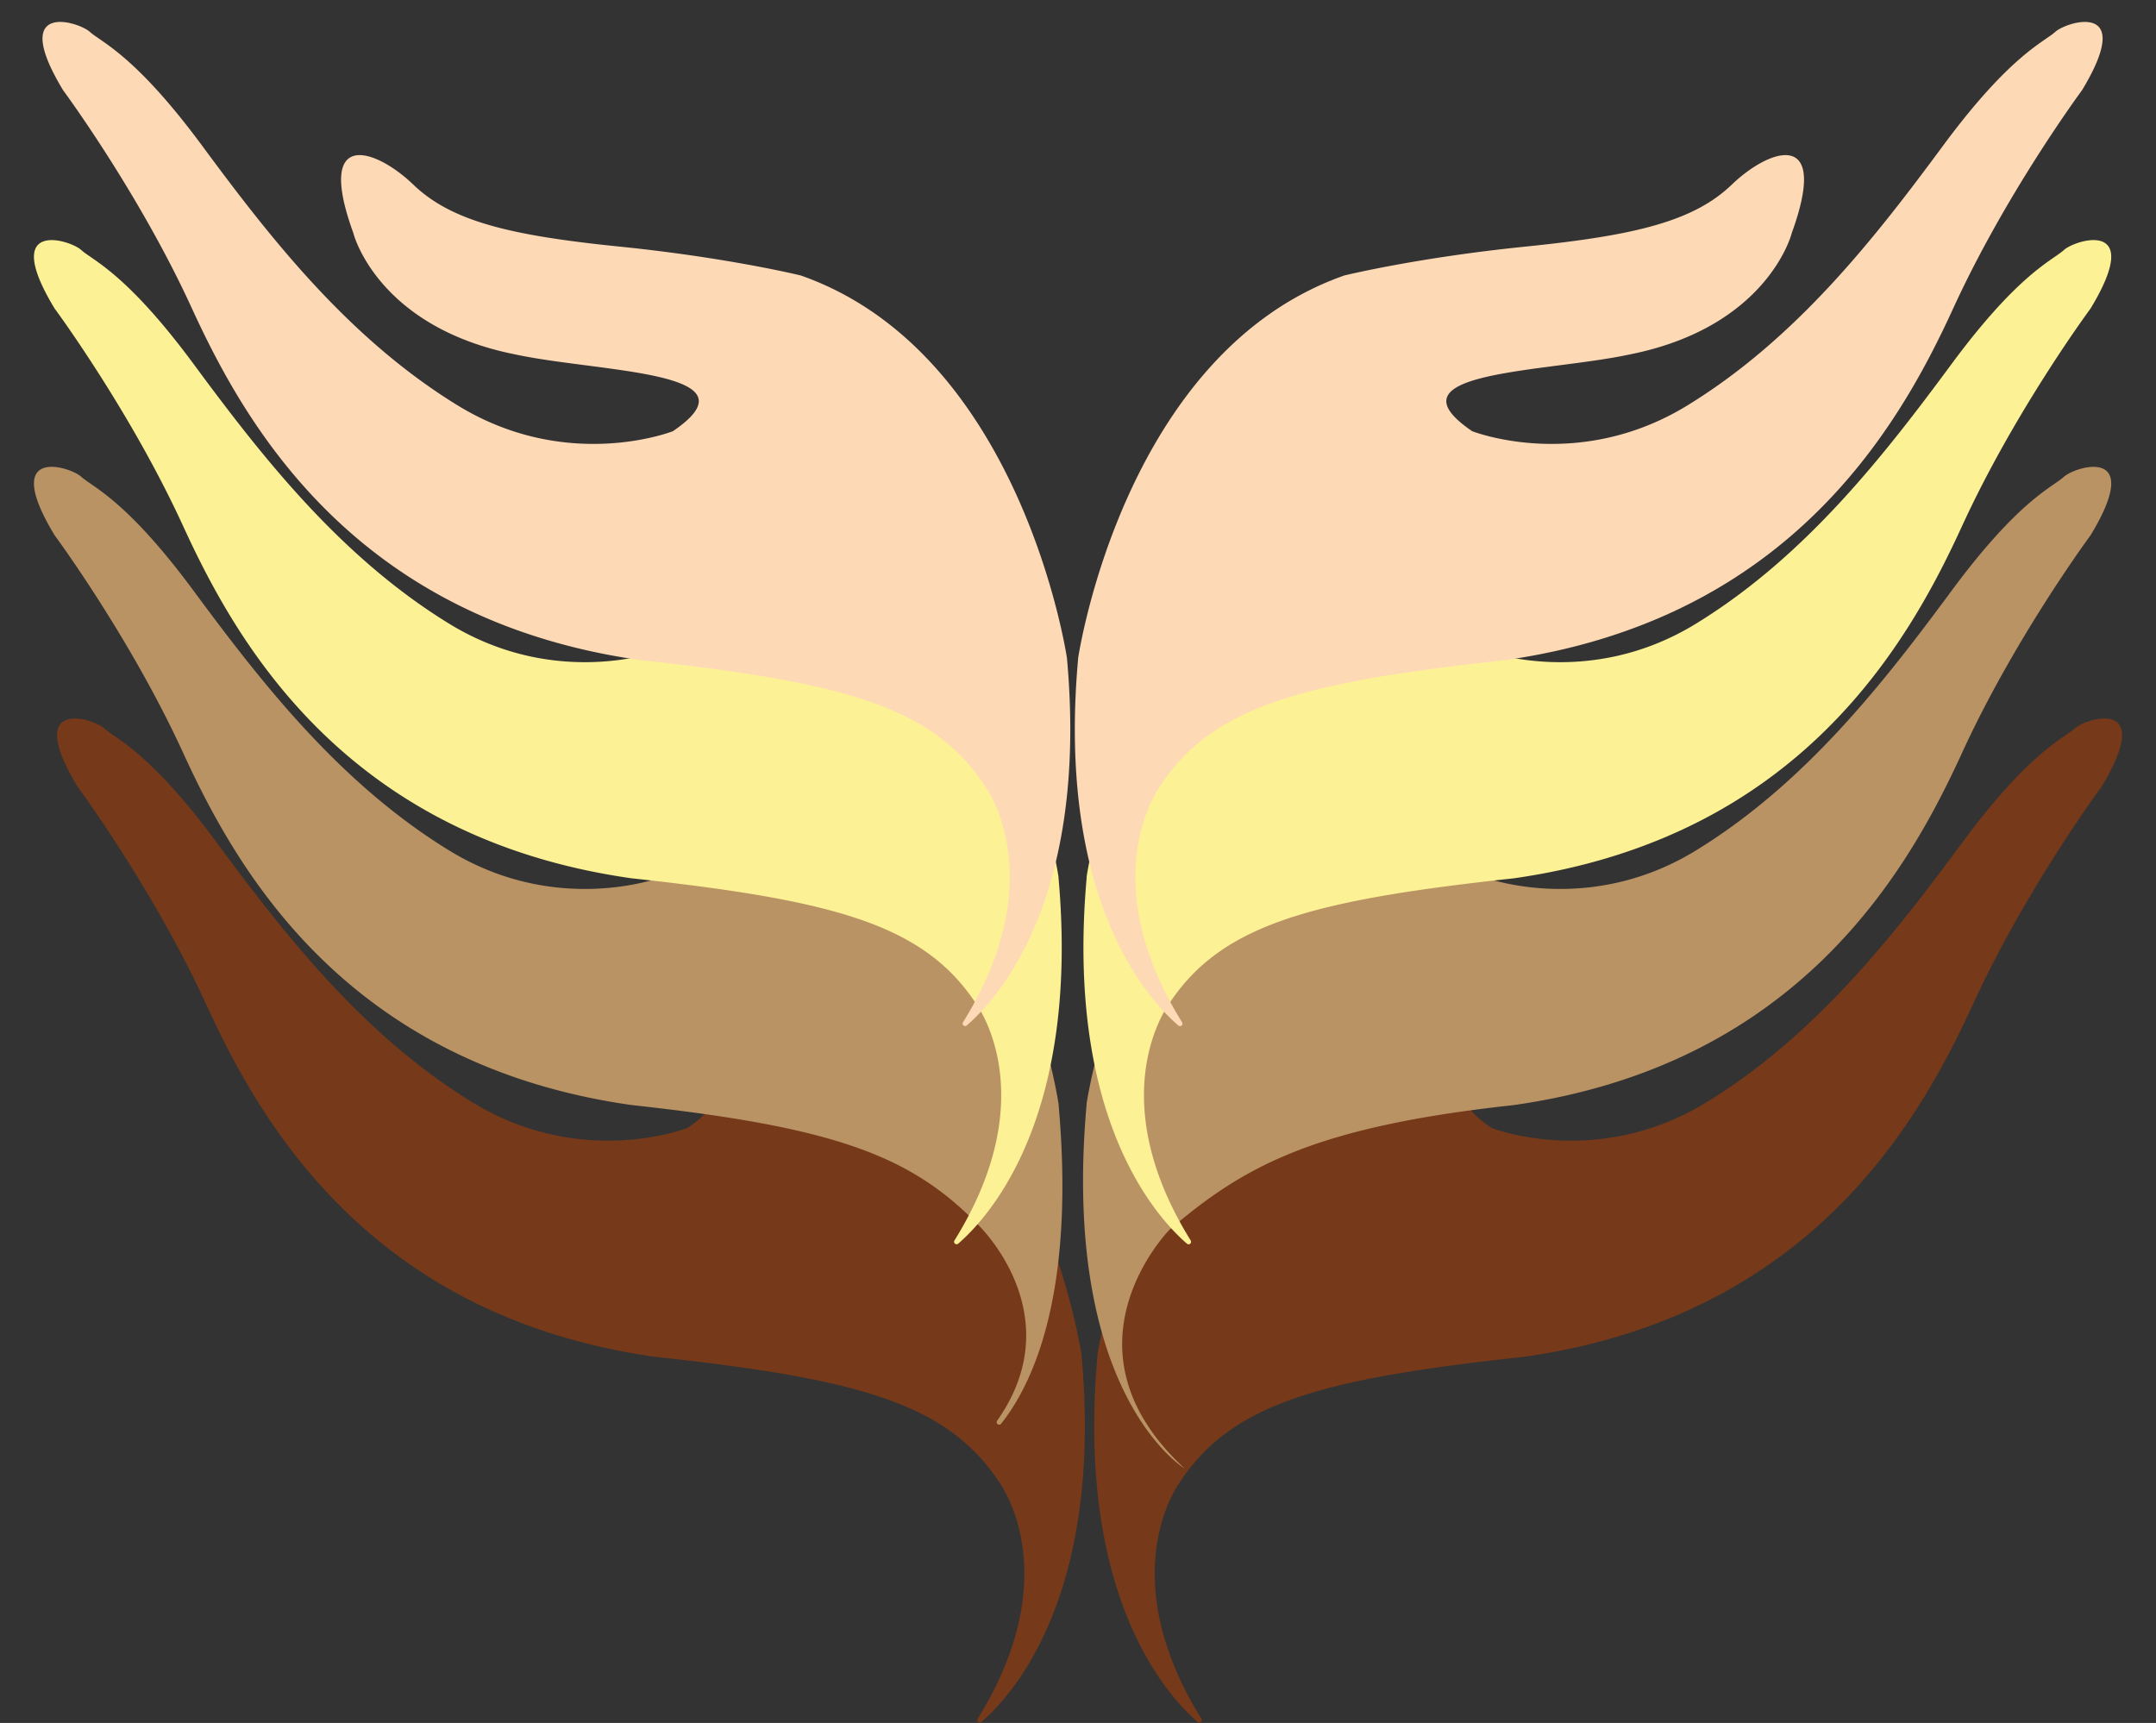 <svg xmlns="http://www.w3.org/2000/svg" viewBox="-23.81 -15.34 1511.81 1208.19"><rect x="-23.81" y="-15.34" width="1511.81" height="1208.19" fill="#333333" stroke="none"/><title>Depositphotos_46008753</title><g data-name="Layer 2"><g data-name="Layer 1"><g data-name="Layer 2"><g data-name="Isolation Mode"><path d="M745.67 935.14c.56-3.78 32.63-214.61 186.62-268.73h.17c2.3-.56 52.46-12.67 127-20.24 76.28-7.75 117.73-17.6 144.57-43.4s69.06-39.89 42 34.2v.13c-.59 2.23-18.26 65.41-112.64 84.52-59.61 13-173.6 11.5-111.51 53.88a1.75 1.75 0 0 0 .37.19c4.2 1.6 75.87 27.71 150.63-18.09 77.05-47.21 132.17-118.34 179.32-182.15s70.8-72.66 78.8-79.97 57-22.34 18.8 40.85l-.09.14c-1.77 2.4-53.58 72.85-90.11 152.55-37.21 81.09-113.6 218.68-314.75 247.08-141.5 15.34-204.09 32.25-240.74 87v.06c-1.23 1.61-48.61 65 14.56 166.86a1.75 1.75 0 0 1-2.63 2.25c-22.87-19.85-85.24-90.14-70.29-257z" fill="#763919"/><path d="M738.12 758.63c.56-3.77 32.63-214.61 186.62-268.73h.17c2.3-.56 52.46-12.67 127-20.24 76.28-7.75 117.73-17.6 144.57-43.4s69.06-39.89 42 34.2v.13c-.59 2.23-18.26 65.41-112.64 84.52-59.61 13-173.6 11.5-111.51 53.88a1.75 1.75 0 0 0 .37.19c4.2 1.6 75.87 27.71 150.63-18.09 77.05-47.21 132.17-118.34 179.32-182.15s70.79-72.61 78.76-79.92 57-22.34 18.8 40.85l-.09.14c-1.77 2.4-53.58 72.85-90.11 152.55-37.17 81.09-113.52 218.68-314.71 247.08-141.46 15.34-189.66 43.78-240.7 87l-.12.11c-2.4 2.46-80.27 83.75 10.28 167.59 0 0-86.82-52.13-68.61-255.55z" fill="#ba9364"/><path d="M738.12 599.61c.56-3.78 32.63-214.61 186.62-268.73h.17c2.3-.56 52.46-12.67 127-20.24 76.28-7.75 117.73-17.6 144.57-43.4s69.06-39.89 42 34.2v.13c-.59 2.23-18.26 65.41-112.64 84.52-59.61 13-173.6 11.5-111.51 53.88a1.75 1.75 0 0 0 .37.19c4.2 1.6 75.87 27.71 150.63-18.09 77.05-47.21 132.17-118.34 179.32-182.15s70.79-72.61 78.76-79.92 57-22.34 18.8 40.85l-.09.14c-1.77 2.4-53.58 72.85-90.11 152.55-37.17 81.09-113.52 218.68-314.71 247.08-141.5 15.34-204.09 32.25-240.74 87v.06c-1.23 1.61-48.61 65 14.56 166.86a1.75 1.75 0 0 1-2.63 2.25c-22.87-19.85-85.23-90.14-70.29-257z" fill="#fdf196"/><path d="M732.12 446.6c.56-3.78 32.63-214.61 186.62-268.73l.17-.05c2.3-.56 52.46-12.67 127-20.24 76.28-7.75 117.73-17.6 144.57-43.4s69.06-39.89 42 34.2v.13c-.59 2.23-18.26 65.41-112.64 84.52-59.61 13-173.6 11.5-111.51 53.88a1.75 1.75 0 0 0 .37.19c4.2 1.6 75.87 27.71 150.63-18.09 77.05-47.21 132.17-118.34 179.32-182.15s70.75-72.6 78.72-79.86 57-22.34 18.8 40.85l-.09.14c-1.77 2.4-53.58 72.85-90.11 152.55-37.17 81.09-113.52 218.68-314.71 247.08-141.5 15.34-204.09 32.25-240.74 87v.06c-1.23 1.61-48.61 65 14.56 166.86a1.75 1.75 0 0 1-2.63 2.25c-22.87-19.85-85.23-90.14-70.29-257z" fill="#fed9b5"/><path d="M734.64 935.14C734.08 931.36 702 720.53 548 666.41h-.17c-2.3-.56-52.46-12.67-127-20.24-76.28-7.75-117.73-17.6-144.57-43.4s-69.06-39.89-42 34.2v.13c.59 2.23 18.26 65.41 112.64 84.52 59.61 13 173.6 11.5 111.51 53.88a1.75 1.75 0 0 1-.37.19c-4.2 1.6-75.87 27.71-150.63-18.09-77-47.2-132.11-118.33-179.26-182.14S57.37 502.8 49.4 495.49s-57-22.34-18.8 40.85l.09.14c1.77 2.4 53.58 72.85 90.11 152.55C158 770.12 234.32 907.7 435.51 936.11c141.5 15.34 204.09 32.25 240.74 87v.06c1.23 1.61 48.61 65-14.56 166.86a1.75 1.75 0 0 0 2.63 2.25c22.87-19.85 85.24-90.14 70.29-257z" fill="#763919"/><path d="M718.43 758.63c-.56-3.76-32.63-214.6-186.62-268.73h-.17c-2.3-.56-52.46-12.67-127-20.24-76.28-7.75-117.73-17.6-144.57-43.4s-69.06-39.89-42 34.2v.13c.59 2.23 18.26 65.41 112.64 84.52 59.61 13 173.6 11.5 111.51 53.88a1.75 1.75 0 0 1-.37.19c-4.2 1.6-75.87 27.71-150.63-18.09-77.05-47.26-132.17-118.39-179.32-182.2S41.16 326.29 33.19 319s-57-22.34-18.8 40.85l.09.14c1.77 2.4 53.58 72.85 90.11 152.55 37.17 81.06 113.52 218.65 314.71 247.05 141.52 15.41 195.43 35.15 242.76 83.95 0 0 66 62.8 13.27 137.46a1.75 1.75 0 0 0 2.77 2.12c22.14-27.68 52.29-90.89 40.34-224.38z" fill="#ba9364"/><path d="M718.43 599.61c-.56-3.78-32.63-214.61-186.62-268.73h-.17c-2.3-.56-52.46-12.67-127-20.24-76.28-7.75-117.73-17.6-144.57-43.4s-69.06-39.89-42 34.2v.13c.59 2.23 18.26 65.41 112.64 84.52 59.61 13 173.6 11.5 111.51 53.88a1.75 1.75 0 0 1-.37.19c-4.2 1.6-75.87 27.71-150.63-18.09-77.05-47.26-132.17-118.39-179.32-182.2S41.16 167.28 33.19 160s-57-22.34-18.8 40.85l.09.14c1.77 2.4 53.58 72.85 90.11 152.55 37.17 81.06 113.52 218.65 314.71 247.05 141.5 15.34 204.09 32.25 240.74 87v.06c1.23 1.61 48.61 65-14.56 166.86a1.75 1.75 0 0 0 2.63 2.25c22.87-19.85 85.24-90.14 70.29-257z" fill="#fdf196"/><path d="M724.43 446.6c-.56-3.78-32.63-214.63-186.62-268.73l-.17-.05c-2.3-.56-52.46-12.67-127-20.24-76.28-7.75-117.73-17.6-144.57-43.4s-69.06-39.89-42 34.2v.13c.59 2.23 18.26 65.41 112.64 84.52 59.61 13 173.6 11.5 111.51 53.88a1.75 1.75 0 0 1-.37.19c-4.2 1.6-75.87 27.71-150.63-18.09-77-47.2-132.13-118.33-179.27-182.14S47.16 14.26 39.19 7s-57-22.34-18.8 40.85l.09.14c1.77 2.4 53.58 72.85 90.11 152.55 37.16 81.03 113.51 218.62 314.71 247.03 141.5 15.34 204.09 32.25 240.74 87v.06c1.23 1.61 48.61 65-14.56 166.86a1.75 1.75 0 0 0 2.63 2.25c22.87-19.85 85.24-90.14 70.29-257z" fill="#fed9b5"/></g></g></g></g></svg>